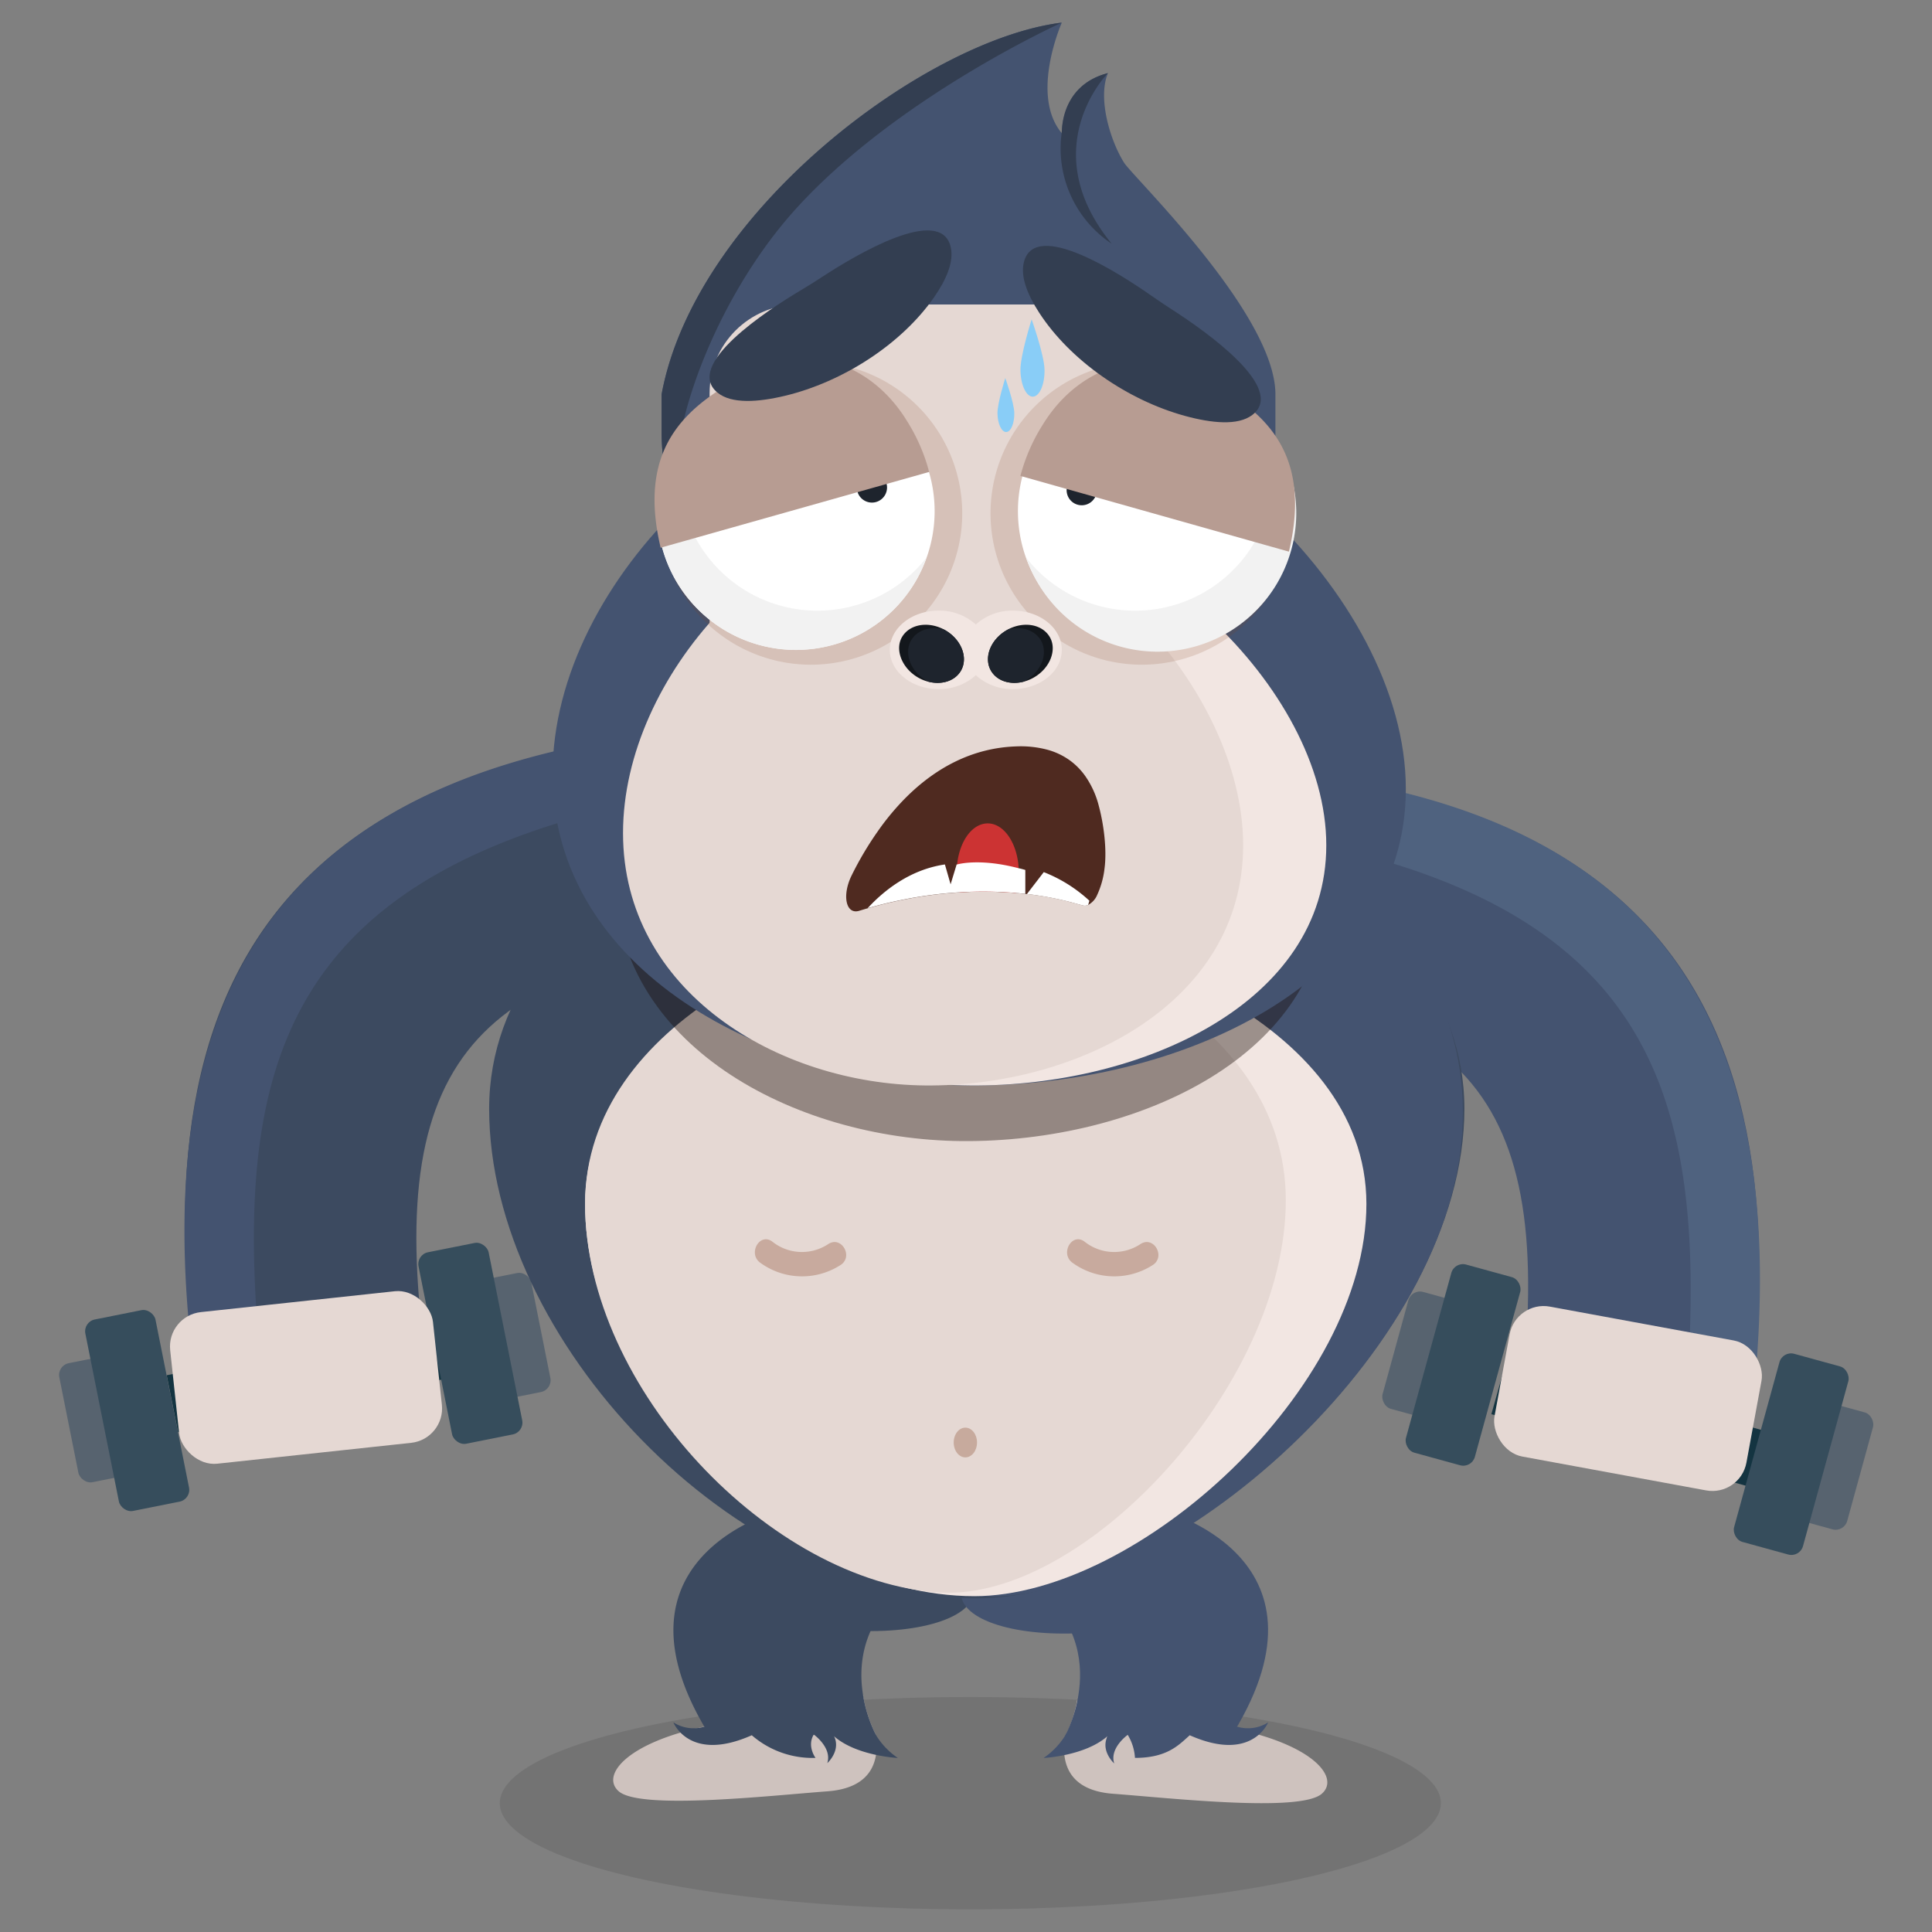 <svg height="512" viewBox="0 0 512 512" width="512" xmlns="http://www.w3.org/2000/svg"><rect x="0" y="0" width="512" height="512" fill="#808080" stroke="none"/><g isolation="isolate"><g id="Layer_1" data-name="Layer 1"><path d="m423.32 337.63h15.39v71.4h-15.39z" fill="#143441" transform="matrix(.27 -.96 .96 .27 -43.19 690)"/><rect fill="#57636f" height="32.15" rx="3.18" transform="matrix(-.964 -.265 .265 -.964 847.28 890.36)" width="18.94" x="474.23" y="371.95"/><rect fill="#364d5c" height="51.72" rx="3.18" transform="matrix(-.964 -.265 .265 -.964 830.08 882.54)" width="18.94" x="465.1" y="359.42"/><rect fill="#57636f" height="32.15" rx="3.18" transform="matrix(-.964 -.265 .265 -.964 648.9 806.45)" width="18.94" x="369.38" y="343.38"/><rect fill="#364d5c" height="51.72" rx="3.18" transform="matrix(-.964 -.265 .265 -.964 665.58 813.04)" width="18.94" x="378.16" y="335.76"/><path d="m44.84 357.23h71.4v15.39h-71.4z" fill="#143441" transform="matrix(.981 -.196 .196 .981 -69.82 22.8)"/><rect fill="#57636f" height="32.15" rx="3.18" transform="matrix(-.981 .196 -.196 -.981 335.18 675.75)" width="18.94" x="124.76" y="338.35"/><rect fill="#364d5c" height="51.72" rx="3.18" transform="matrix(-.981 .196 -.196 -.981 316.9 680.83)" width="18.94" x="115.36" y="330.2"/><rect fill="#57636f" height="32.15" rx="3.18" transform="matrix(-.981 .196 -.196 -.981 128.38 739.14)" width="18.94" x="18.22" y="359.84"/><rect fill="#364d5c" height="51.72" rx="3.18" transform="matrix(-.981 .196 -.196 -.981 145.47 733.46)" width="18.94" x="27.05" y="348.05"/><ellipse cx="257.15" cy="477.86" opacity=".1" rx="124.7" ry="28.14"/><ellipse cx="223.65" cy="419.16" fill="#3c4a60" rx="13.06" ry="34.45" transform="matrix(.094 -.996 .996 .094 -214.77 602.2)"/><ellipse cx="289.11" cy="419.16" fill="#445370" rx="34.45" ry="13.06" transform="matrix(.996 -.094 .094 .996 -38.32 29.2)"/><path d="m228.87 449.48-.16-.33a.58.58 0 0 1 .16.33z" fill="#d8c3bc"/><path d="m219.26 474.72c-15.07 1.12-49.52 5-55.28 0-4.78-4.16 1.9-12.72 22.66-17.15a119 119 0 0 1 14.3-2.1c23.35-2.12 27.4-4.52 27.88-5.66a36.57 36.57 0 0 0 3.33 10 .59.59 0 0 1 0 .14c.85 6.59-.98 13.88-12.89 14.77z" fill="#cec2be"/><path d="m285.43 450.13.16-.32a.54.54 0 0 0 -.16.32z" fill="#d8c3bc"/><path d="m295 475.37c15.07 1.12 49.53 5 55.28 0 4.78-4.15-1.89-12.72-22.66-17.15a122.79 122.79 0 0 0 -14.3-2.1c-23.32-2.12-27.32-4.51-27.84-5.66a36.34 36.34 0 0 1 -3.32 10 .8.8 0 0 0 0 .15c-.87 6.58.98 13.87 12.84 14.76z" fill="#cec2be"/><path d="m228.71 449.15c0 .22.07.44.11.66a36.57 36.57 0 0 0 3.33 10l.08.14h-.06l-44.54-.75-1-1.65c-26.63-45.67 20.37-57.41 20.37-57.41l38.4 16.72c-16.59 9.84-18.17 23.14-16.69 32.29z" fill="#3c4a60"/><path d="m307.55 400.14s48.11 12 19.32 59.08l-44.6.75s14.9-26.44-13.12-43.11z" fill="#445370"/><path d="m221 460.1c5.94 5.26 16.94 5.78 16.94 5.78a19.85 19.85 0 0 1 -6-6.4l-12-.88a2.46 2.46 0 0 0 -2.15-1c.29-.19.6-.38.94-.57h-22.09a15.63 15.63 0 0 0 1.92 2.2l-11.92-1.64a9.92 9.92 0 0 1 -8.19-1.14s4.22 10.76 20.78 3.41a24.56 24.56 0 0 0 16.89 6s-2.33-3.14-.46-6.19c0 0 4.9 3.48 3.58 7.58 0 0 3.37-3 2-6.68.02.02-.07-.18-.24-.47z" fill="#3c4a60"/><path d="m293.49 460.1c-5.94 5.26-16.93 5.78-16.93 5.78a19.85 19.85 0 0 0 6-6.4l12-.88a2.46 2.46 0 0 1 2.15-1c-.29-.19-.6-.38-.94-.57h22.11a14.83 14.83 0 0 1 -1.92 2.2l11.92-1.64a9.92 9.92 0 0 0 8.19-1.14s-4.21 10.76-20.78 3.41c-2.93 2.62-6 6-14.51 6a13.35 13.35 0 0 0 -1.92-6.11s-4.9 3.48-3.58 7.58c0 0-3.37-3-2-6.68-.04-.06.05-.26.21-.55z" fill="#445370"/><path d="m463.7 373.75c-1.71 13.59-19.56 16.19-31.26 15.69-.14 0-1.29-.29-1.41-.3-10.16-.15-28.9-10.22-27.7-21.24 9-82.07-18.19-104.52-100.45-110.1.54-18.39-2.28-36.82-2.17-55.34 122.14.67 178.44 49.09 162.99 171.29z" fill="#445370"/><path d="m352.06 224.31c-18.15-4.09-33.49-.3-51.5-1.83.67.52.4-.21.4-.34 0-5.29-.26-12.88-.32-17.45a13.08 13.08 0 0 0 0-1.84c0-1-.05.07 0-.36 122.56.15 177.38 49.4 163.72 170.8-1.1 9.73-11.29 12.49-19.08 15.7 8.45-85.67 2.83-142.99-93.22-164.68z" fill="#4f627f"/><rect fill="#e5d8d3" height="40.42" rx="9.17" transform="matrix(.983 .181 -.181 .983 74.45 -72.11)" width="67.91" x="397.51" y="350.73"/><path d="m52.49 366.7c2 13.55 19.95 15.71 31.64 14.92.13 0 1.28-.32 1.39-.33 10.16-.39 28.65-10.92 27.18-21.9-11-81.84 15.64-104.94 97.75-112.52-1-18.37 1.38-36.86.82-55.37-122.09 3.64-177.19 53.41-158.78 175.2z" fill="#3c4a60"/><path d="m160.46 214.59c18-4.53 33.48-1.11 51.44-3.08-.65.53-.4-.2-.4-.33-.09-5.3-.05-12.89-.11-17.46a12.31 12.31 0 0 1 0-1.84c0-1 .05.07 0-.36-122.57 3.14-176.17 53.7-159.56 174.73 1.33 9.71 11.59 12.22 19.45 15.24-10.53-85.44-6.28-142.92 89.18-166.9z" fill="#445370"/><rect fill="#e5d8d3" height="40.42" rx="9.17" transform="matrix(-.994 .107 -.107 -.994 200.63 719.18)" width="70.06" x="45.93" y="344.78"/><path d="m388.08 293.86c0 61.09-75.56 129.76-129.7 129.73-63.72 0-128.75-68.64-128.75-129.73s85-91.5 128.75-91.5 129.7 30.41 129.7 91.5z" fill="#3c4a60"/><path d="m387.51 300.05c-3.94 60.95-81.21 126.38-129.31 122.95-50.3-3.61-78.72-75.15-74.79-136.11s73-87 107.57-84.74 100.46 36.94 96.53 97.9z" fill="#445370"/><path d="m362.11 319.05c0 48.95-60.53 103.95-103.91 103.95-51 0-103.15-55-103.15-103.93s68.07-73.3 103.15-73.3 103.91 24.34 103.91 73.28z" fill="#f2e6e2"/><path d="m340.75 318.1c0 48.94-53.4 106.2-91.56 103.93-44.78-2.67-94.14-54-94.14-103s63.23-74.25 94.14-74.25 91.56 24.38 91.56 73.32z" fill="#e5d8d3"/><ellipse cx="255.83" cy="382.28" fill="#7f3c1b" opacity=".29" rx="3.09" ry="3.94"/><g opacity=".29"><path d="m284.16 334.6a18.82 18.82 0 0 0 21.34.64c3.47-2.24.25-7.81-3.25-5.56a12.59 12.59 0 0 1 -14.84-.64c-3.31-2.48-6.53 3.1-3.25 5.56z" fill="#7f3c1b"/></g><g opacity=".29"><path d="m201.42 334.6a18.82 18.82 0 0 0 21.34.64c3.47-2.24.24-7.81-3.25-5.56a12.59 12.59 0 0 1 -14.84-.64c-3.32-2.48-6.53 3.1-3.25 5.56z" fill="#7f3c1b"/></g><path d="m351.48 236.08c0 43.78-50.55 66.71-96.62 66.32-44.86-.4-91.86-25.91-91.86-69.69s47.06-88.87 91.88-88.87 96.6 48.46 96.6 92.24z" fill="#160904" opacity=".39"/><path d="m372.56 209.09c0 51.87-60.63 79-115.89 78.57-53.77-.45-110.23-30.69-110.23-82.57s56.46-105.28 110.23-105.28 115.89 57.41 115.89 109.28z" fill="#445370"/><path d="m297.86 43.07c-3.62-5.83-6.87-16.58-4.41-23.27l.16-.42c-12.61 3.26-12.22 15.92-12.22 15.92-8.52-10.13 0-29.3 0-29.3-36.06 4.42-97.14 50.2-106.06 98.51v10a56.55 56.55 0 0 0 56.55 56.56h49.57a56.56 56.56 0 0 0 56.55-56.56v-10c0-21.3-37.76-57.6-40.14-61.44z" fill="#445370"/><path d="m180.42 115c3-16.08 13.67-41.08 30.51-59.67 26.95-29.72 70.46-49.33 70.46-49.33-36.06 4.42-97.14 50.2-106.06 98.51v10a56.48 56.48 0 0 0 23 45.54 56.3 56.3 0 0 1 -11-33.53z" fill="#333e51"/><path d="m293.61 19.38s-19.68 19.9 1 45.21a30.37 30.37 0 0 1 -13.5-26.85c0-.68.3-2.8.33-3.48.14-3.1 1.56-12.19 12.17-14.88z" fill="#333e51"/><path d="m351.48 224c0 42-49.33 64-94.28 63.66-43.74-.36-89.67-24.87-89.67-66.89s45.93-85.3 89.67-85.3 94.28 46.53 94.28 88.53z" fill="#f2e6e2"/><rect fill="#f2e6e2" height="126.06" rx="25.01" width="132.34" x="190.5" y="80.72"/><path d="m329.45 224c0 42-44.07 64-84.23 63.66-39.07-.36-80.11-24.87-80.11-66.89s41-85.3 80.11-85.3 84.23 46.53 84.23 88.53z" fill="#e5d8d3"/><rect fill="#e5d8d3" height="126.06" rx="23.46" width="118.23" x="188.05" y="80.72"/><g opacity=".15" mix-blend-mode="multiply"><path d="m255 136.05a40.11 40.11 0 1 0 -40.11 40.1 40.11 40.11 0 0 0 40.11-40.1z" fill="#7f3c1b"/></g><path d="m243.12 153.21a36.75 36.75 0 1 0 -49.93 14.44 36.76 36.76 0 0 0 49.93-14.44z" fill="#fff"/><path d="m198.91 157.28a36.72 36.72 0 0 1 -16.84-44.48 36.73 36.73 0 1 0 61.05 40.41 37.73 37.73 0 0 0 2.4-5.43 36.73 36.73 0 0 1 -46.61 9.5z" fill="#f2f2f2"/><path d="m227.56 127.28a4 4 0 1 1 1.56 5.4 4 4 0 0 1 -1.56-5.4z" fill="#1e242d"/><g opacity=".15" mix-blend-mode="multiply"><path d="m262.5 136.05a40.1 40.1 0 1 1 40.11 40.1 40.11 40.11 0 0 1 -40.11-40.1z" fill="#7f3c1b"/></g><path d="m274.33 153.21a36.75 36.75 0 1 1 49.93 14.44 36.76 36.76 0 0 1 -49.93-14.44z" fill="#fff"/><path d="m318.54 157.28a36.72 36.72 0 0 0 16.84-44.48 36 36 0 0 1 3.31 4.93 36.75 36.75 0 1 1 -64.36 35.48 37.73 37.73 0 0 1 -2.4-5.43 36.73 36.73 0 0 0 46.61 9.5z" fill="#f2f2f2"/><path d="m268.47 161.82a14.31 14.31 0 0 0 -9.87 3.69 14.31 14.31 0 0 0 -9.87-3.69c-7.13 0-12.92 4.65-12.92 10.4s5.79 10.4 12.92 10.4a14.31 14.31 0 0 0 9.87-3.69 14.31 14.31 0 0 0 9.87 3.69c7.13 0 12.92-4.65 12.92-10.4s-5.79-10.4-12.92-10.4z" fill="#f2e6e2"/><path d="m274 179.53a10.63 10.63 0 0 1 -2.78 1.13c-3.52.9-7-.17-8.61-2.9-2-3.46-.13-8.27 4.16-10.75l.41-.23c4.21-2.19 9-1.34 11 2s.15 8.27-4.18 10.75z" fill="#13171c"/><path d="m271.68 180.43a4.36 4.36 0 0 1 -.42.23c-3.52.9-7-.17-8.61-2.9-2-3.46-.13-8.27 4.16-10.75l.41-.23c3.53-.89 7 .18 8.62 2.91 1.99 3.46.16 8.31-4.16 10.74z" fill="#1e242d"/><path d="m243.26 179.53a10.63 10.63 0 0 0 2.78 1.13c3.52.9 7-.17 8.61-2.9 2-3.46.13-8.27-4.16-10.75l-.42-.23c-4.2-2.19-9-1.34-11 2s-.07 8.27 4.19 10.75z" fill="#13171c"/><path d="m245.62 180.43a4.36 4.36 0 0 0 .42.23c3.52.9 7-.17 8.61-2.9 2-3.46.13-8.27-4.16-10.75l-.42-.23c-3.52-.89-7 .18-8.61 2.91-1.99 3.46-.13 8.31 4.16 10.74z" fill="#1e242d"/><path d="m292.71 230.15a22.85 22.85 0 0 1 -1.94 7 5.34 5.34 0 0 1 -2.41 2.67 2.26 2.26 0 0 1 -1.52.09l-3.69-1a88.33 88.33 0 0 0 -11-2h-.38c-.8-.09-1.63-.18-2.49-.25a101.93 101.93 0 0 0 -15-.17 109 109 0 0 0 -14.58 1.88c-2.84.55-5.77 1.23-8.78 2.07l-.93.25c-.78.22-1.56.46-2.36.7-3.48 1-4.53-4.14-1.93-9.41a87.18 87.18 0 0 1 6.82-11.53 66.86 66.86 0 0 1 7.51-9.05l.68-.67c7.24-7 16.7-12.54 28.65-12.93a27.61 27.61 0 0 1 7.92.81 18.41 18.41 0 0 1 6.28 2.93 17.84 17.84 0 0 1 4.18 4.32 24.07 24.07 0 0 1 3.47 7.77c1.37 5.12 2.14 11.71 1.5 16.52z" fill="#4f2a20"/><path d="m270 231.21a19.15 19.15 0 0 1 -.76 5.43 101.93 101.93 0 0 0 -15-.17 19.61 19.61 0 0 1 -.7-5.26c0-.74 0-1.46.11-2.16.65-6.15 4-10.84 8.11-10.84 4.29 0 7.82 5.2 8.19 11.84.05.38.05.77.05 1.16z" fill="#c33"/><path d="m271.72 230.55v6.34c-.8-.09-1.63-.18-2.49-.25a101.93 101.93 0 0 0 -15-.17 109 109 0 0 0 -14.58 1.88c-2.84.55-5.77 1.23-8.78 2.07l-.93.25c4.13-4.49 11.08-10.21 20.47-11.58l1.51 5.26 1.6-5.26h.12c.88-.24 6.55-1.57 16.3 1 .59.11 1.18.28 1.78.46z" fill="#fff"/><path d="m288.7 238.7c-.11.39-.22.77-.34 1.13a2.26 2.26 0 0 1 -1.52.09l-3.69-1a88.33 88.33 0 0 0 -11-2l4.46-5.8a38.46 38.46 0 0 1 12.09 7.58z" fill="#fff"/><path d="m283.15 128a4 4 0 1 1 1.56 5.39 4 4 0 0 1 -1.56-5.39z" fill="#1e242d"/><path d="m341.58 146.19c6.68-28.17-8.44-38.47-24.14-46.76-14.55-7.67-31.62-2.33-41.1 13.12a48.36 48.36 0 0 0 -5.92 13.57" fill="#b79c92"/><path d="m175.08 145.15c-6.68-28.17 8.44-38.47 24.14-46.76 14.55-7.68 31.62-2.33 41.1 13.11a48.32 48.32 0 0 1 5.92 13.57" fill="#b79c92"/><path d="m271.38 69.33c-1.06 3.9.91 8.76 4 13.52 8.25 12.72 23.45 23.2 38.62 27.36 7.07 1.94 14.07 2.66 17.87-.24 9.22-7-12.29-22.16-21.3-27.95-1.78-1.14-3.52-2.31-5.26-3.53-8.77-6.15-30.89-20.35-33.93-9.16z" fill="#333e51"/><path d="m251.94 65.44c.93 3.92-1.19 8.72-4.43 13.38-8.66 12.44-24.2 22.41-39.49 26.07-7.14 1.71-14.15 2.2-17.86-.83-9-7.34 13-21.74 22.2-27.22 1.83-1.09 3.6-2.2 5.38-3.37 8.95-5.86 31.53-19.33 34.2-8.03z" fill="#333e51"/><g fill="#89cdf7"><path d="m264.34 109.58c.05 2.73 1.08 4.93 2.31 4.91s2.19-2.26 2.15-5-2.39-9.3-2.39-9.3-2.11 6.65-2.07 9.39z"/><path d="m270.43 98.12c.06 3.92 1.55 7.07 3.31 7s3.14-3.23 3.07-7.15-3.42-13.33-3.42-13.33-3.03 9.56-2.96 13.48z"/></g></g></g></svg>
